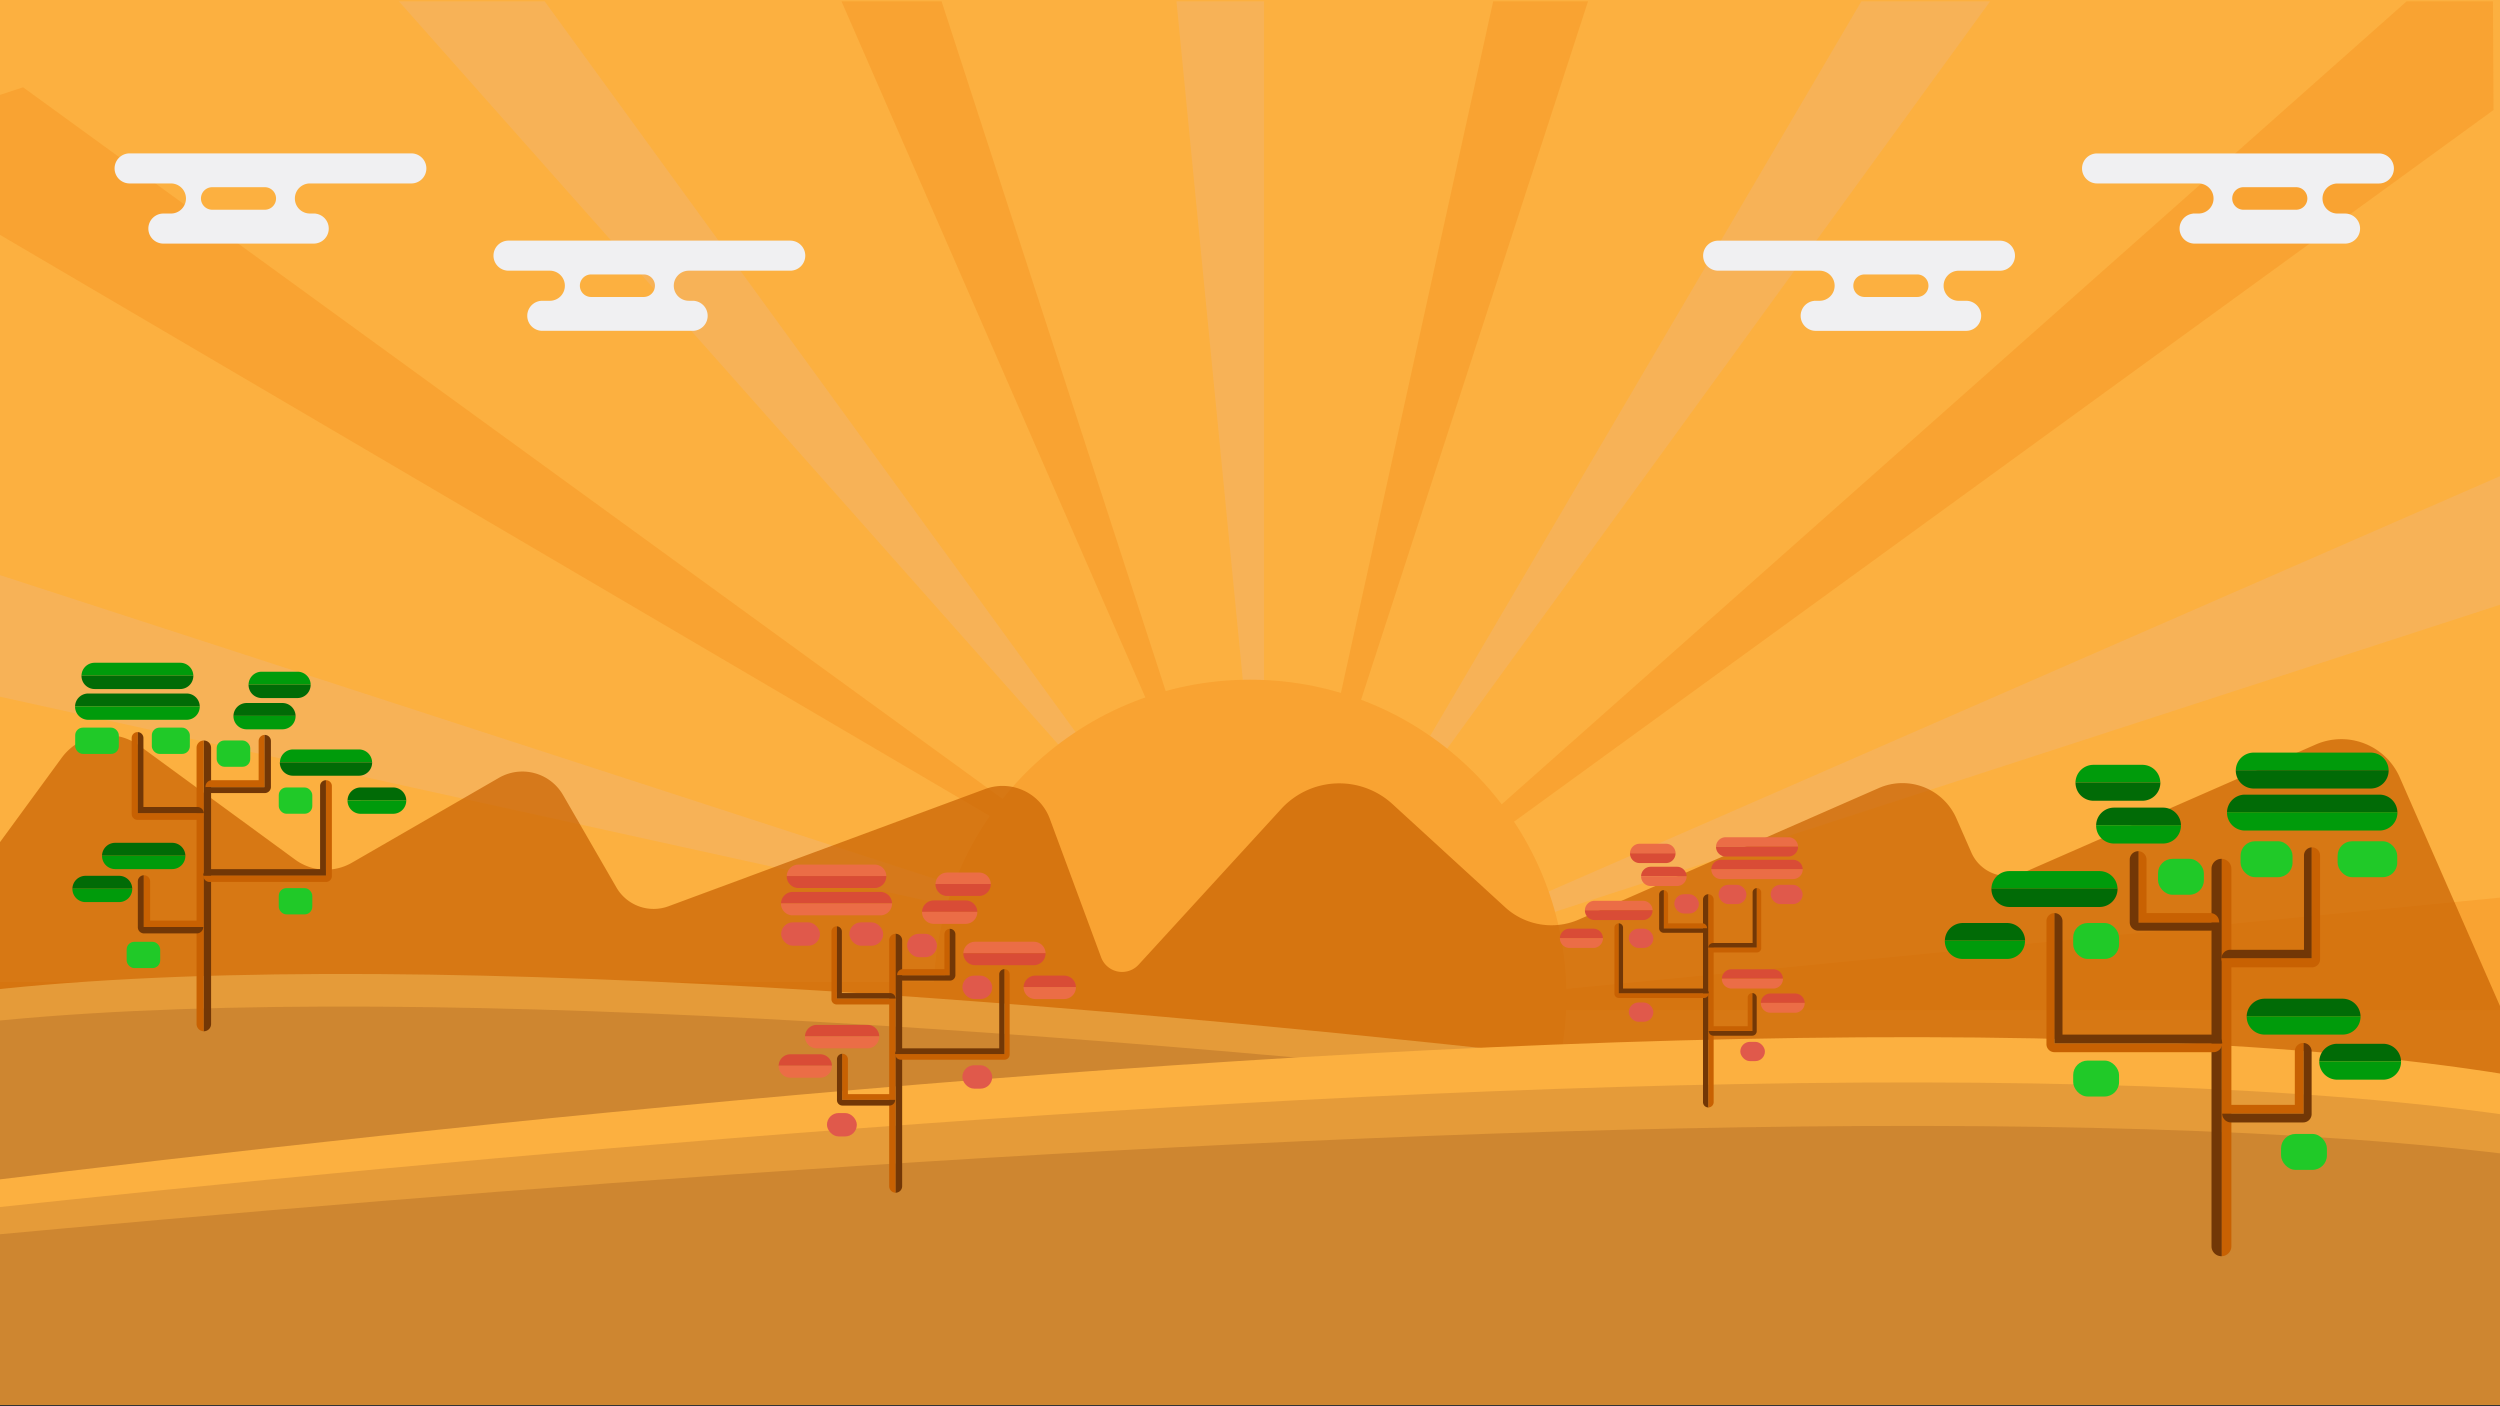 <svg id="Layer_1" data-name="Layer 1" xmlns="http://www.w3.org/2000/svg" xmlns:xlink="http://www.w3.org/1999/xlink" viewBox="0 0 1920 1080"><rect x="0" y="0" width="1920" height="1080" fill="#333333" stroke="none"/><defs><style>.cls-1{fill:none;}.cls-2{fill:#fcb040;}.cls-3{clip-path:url(#clip-path);}.cls-4{fill:#f7b257;}.cls-5{fill:#f9a332;}.cls-10,.cls-6{fill:#c86102;}.cls-6{opacity:0.7;}.cls-7{fill:#e59b39;}.cls-8{fill:#ce8630;}.cls-9{fill:#723706;}.cls-11{fill:#20c928;}.cls-12{fill:#009b0b;}.cls-13{fill:#016b06;}.cls-14{fill:#e0594b;}.cls-15{fill:#eb6d46;}.cls-16{fill:#d94c36;}.cls-17{fill:#f0f0f2;}</style><clipPath id="clip-path"><rect class="cls-1" y="1" width="1920" height="1078"/></clipPath></defs><title>Working for</title><rect class="cls-2" width="1920" height="1079"/><g class="cls-3"><polygon class="cls-4" points="855.48 -490.5 970.81 -407.6 970.81 689.31 855.48 -490.5"/><polygon class="cls-5" points="472.62 -396.75 607.93 -353.55 946.89 689.67 472.62 -396.75"/><polygon class="cls-4" points="137.47 -189.28 279.51 -190.01 924.26 697.41 137.47 -189.28"/><polygon class="cls-5" points="-117.16 111.6 17.7 67.02 905.12 711.76 -117.16 111.6"/><polygon class="cls-4" points="-266.35 476.44 -151.87 392.36 891.36 731.33 -266.35 476.44"/><polygon class="cls-5" points="-295.5 869.52 -212.6 754.19 884.31 754.19 -295.5 869.52"/><polygon class="cls-4" points="-201.75 1252.38 -158.55 1117.07 884.67 778.11 -201.75 1252.38"/><polygon class="cls-5" points="5.72 1587.53 4.99 1445.49 892.41 800.74 5.72 1587.53"/><polygon class="cls-4" points="306.6 1842.16 262.01 1707.3 906.76 819.88 306.6 1842.16"/><polygon class="cls-5" points="671.44 1991.35 587.36 1876.87 926.33 833.64 671.44 1991.35"/><polygon class="cls-4" points="1064.53 2020.5 949.19 1937.6 949.19 840.69 1064.53 2020.5"/><polygon class="cls-5" points="1447.38 1926.75 1312.07 1883.55 973.11 840.33 1447.38 1926.75"/><polygon class="cls-4" points="1782.53 1719.28 1640.49 1720.01 995.74 832.59 1782.53 1719.28"/><polygon class="cls-5" points="2037.16 1418.4 1902.3 1462.98 1014.88 818.24 2037.16 1418.4"/><polygon class="cls-4" points="2186.35 1053.56 2071.87 1137.64 1028.64 798.67 2186.35 1053.56"/><polygon class="cls-5" points="2215.5 660.48 2132.6 775.81 1035.69 775.81 2215.5 660.48"/><polygon class="cls-4" points="2121.75 277.62 2078.55 412.93 1035.33 751.89 2121.75 277.62"/><polygon class="cls-5" points="1914.28 -57.53 1915.01 84.51 1027.59 729.26 1914.28 -57.53"/><polygon class="cls-4" points="1613.4 -312.16 1657.98 -177.3 1013.24 710.12 1613.4 -312.16"/><polygon class="cls-5" points="1248.56 -461.35 1332.64 -346.87 993.67 696.36 1248.56 -461.35"/><circle class="cls-5" cx="960" cy="765" r="243"/><path class="cls-6" d="M2005.2,967,1843,597a49,49,0,0,0-64.55-25.21l-224.69,98.5A30.18,30.18,0,0,1,1514,654.71l-11.49-26.2a45.25,45.25,0,0,0-59.61-23.27L1212.64,706.17a52.65,52.65,0,0,1-56.71-9.4l-86.56-79.28A60.4,60.4,0,0,0,984,621.24L874.45,740.88a17.19,17.19,0,0,1-28.79-5.64L806.27,628.87A38.69,38.69,0,0,0,756.53,606L513.42,696a33,33,0,0,1-40-14.42l-41-71a36.05,36.05,0,0,0-49.26-13.2l-112.9,65.18a39.94,39.94,0,0,1-43.55-2.35L107.17,572.76A42.79,42.79,0,0,0,47.37,582l-202.63,277L210.36,1126.5l41.48-56.7,54.77,94.85,236-136.25,45.56,123L939,1021.51l159.18,145.8,148.15-161.75,66.36,151.37,297.22-130.3,41.78,95.3Z"/><path class="cls-7" d="M1875,1078.22H-280.53V900.15c-3.13-35.77,17.52-61.82,49.11-81.27C79,627.7,1756.09,881.79,1875,900.15Z"/><path class="cls-8" d="M1875,1078.22H-280.53V913.64c-3.13-33,17.52-57.13,49.11-75.11C79,661.85,1756.09,896.68,1875,913.64Z"/><path class="cls-2" d="M2200.84,1078.87-280.32,1081l-.42-139.23C85.2,892.39,1822.49,666,2161.55,902.36c16.13,11.24,29.23,23.62,38.88,37.28Z"/><path class="cls-7" d="M2200.82,1078.18l-2481.17,2.13-.36-121.79c366-43.23,2103.33-241.42,2442.3-34.74,16.13,9.83,29.23,20.67,38.87,32.61Z"/><path class="cls-8" d="M2200.8,1078.87-280.37,1081l-.32-105.7c366-37.57,2103.42-209.77,2442.32-30.43,16.12,8.53,29.21,17.93,38.85,28.29Z"/><path class="cls-9" d="M156.53,568.7a5.58,5.58,0,0,1,5.59,5.58V786.44a5.58,5.58,0,0,1-5.59,5.58h-.21V568.71Z"/><path class="cls-10" d="M156.32,568.71V792a5.59,5.59,0,0,1-5.37-5.57V574.28A5.58,5.58,0,0,1,156.32,568.71Z"/><path class="cls-10" d="M105.64,562.25h.22v62.27h50.66a1.48,1.48,0,0,1,0,.21,4.94,4.94,0,0,1-4.94,4.94H105.64a4.51,4.51,0,0,1-4.51-4.51V566.76A4.51,4.51,0,0,1,105.64,562.25Z"/><path class="cls-9" d="M105.86,562.26a4.51,4.51,0,0,1,4.29,4.5v53h41.44a4.93,4.93,0,0,1,4.93,4.73H105.86Z"/><path class="cls-10" d="M110.37,672.21h.21a4.72,4.72,0,0,1,4.72,4.72V707h35.86a4.94,4.94,0,0,1,4.94,4.94H110.37Z"/><path class="cls-9" d="M110.37,672.21v39.71H156.1a4.94,4.94,0,0,1-4.94,4.94H110.58a4.72,4.72,0,0,1-4.72-4.72V676.92A4.71,4.71,0,0,1,110.37,672.21Z"/><path class="cls-10" d="M157.84,604.56c0-.15,0-.29,0-.43a4.94,4.94,0,0,1,4.94-4.94h35.86V569.13a4.73,4.73,0,0,1,4.51-4.72v40.15Z"/><path class="cls-9" d="M203.13,604.56V564.41h.21a4.73,4.73,0,0,1,4.73,4.73v35.21a4.73,4.73,0,0,1-4.73,4.73H162.76a5,5,0,0,1-4.92-4.51Z"/><path class="cls-10" d="M250.37,599.19a4.51,4.51,0,0,1,4.51,4.51v69.14a4.51,4.51,0,0,1-4.51,4.51H161a4.94,4.94,0,0,1-4.94-4.94h94.27Z"/><path class="cls-9" d="M161,667.47h84.82V603.7a4.51,4.51,0,0,1,4.51-4.51v73.22H156.1A4.94,4.94,0,0,1,161,667.47Z"/><rect class="cls-11" x="166.41" y="568.7" width="25.77" height="20.18" rx="5.88" transform="translate(358.59 1157.58) rotate(-180)"/><rect class="cls-11" x="57.76" y="558.82" width="33.5" height="20.18" rx="5.88" transform="translate(149.01 1137.82) rotate(-180)"/><rect class="cls-11" x="116.59" y="558.82" width="29.2" height="20.18" rx="5.88" transform="translate(262.39 1137.82) rotate(180)"/><rect class="cls-11" x="214.08" y="604.77" width="25.77" height="20.18" rx="5.88" transform="translate(453.93 1229.73) rotate(-180)"/><rect class="cls-11" x="214.08" y="682.07" width="25.77" height="20.18" rx="5.88" transform="translate(453.93 1384.33) rotate(-180)"/><rect class="cls-11" x="97.27" y="723.3" width="25.77" height="20.18" rx="5.88" transform="translate(220.3 1466.79) rotate(-180)"/><path class="cls-12" d="M72.68,509h65.71a10.1,10.1,0,0,1,10.09,9.88H62.59A10.1,10.1,0,0,1,72.68,509Z"/><path class="cls-13" d="M148.48,518.88v.21h0a10.09,10.09,0,0,1-10.09,10.09H72.68a10.09,10.09,0,0,1-10.09-10.09h0v-.21Z"/><path class="cls-13" d="M67.74,532.62h75.59a10.08,10.08,0,0,1,10.08,9.88H57.65A10.1,10.1,0,0,1,67.74,532.62Z"/><path class="cls-12" d="M153.41,542.5a1.48,1.48,0,0,1,0,.21h0a10.1,10.1,0,0,1-10.09,10.1H67.74a10.1,10.1,0,0,1-10.09-10.1h0v-.21Z"/><path class="cls-12" d="M201,515.87h27.49a10.1,10.1,0,0,1,10.09,9.88H190.9A10.08,10.08,0,0,1,201,515.87Z"/><path class="cls-13" d="M238.56,525.75V526h0a10.1,10.1,0,0,1-10.09,10.1H201A10.1,10.1,0,0,1,190.89,526h0a1.48,1.48,0,0,1,0-.21Z"/><path class="cls-13" d="M189.39,539.92h27.48A10.08,10.08,0,0,1,227,549.8H179.3A10.09,10.09,0,0,1,189.39,539.92Z"/><path class="cls-12" d="M227,549.8c0,.07,0,.14,0,.21h0a10.1,10.1,0,0,1-10.1,10.1H189.39a10.1,10.1,0,0,1-10.1-10.1h0c0-.07,0-.14,0-.21Z"/><path class="cls-12" d="M225,575.57h50.68a10.1,10.1,0,0,1,10.09,9.88H215A10.08,10.08,0,0,1,225,575.57Z"/><path class="cls-13" d="M285.8,585.45v.21h0a10.09,10.09,0,0,1-10.09,10.09H225a10.09,10.09,0,0,1-10.09-10.09h0a1.48,1.48,0,0,1,0-.21Z"/><path class="cls-13" d="M277,604.77h24.91A10.08,10.08,0,0,1,312,614.65H266.91A10.1,10.1,0,0,1,277,604.77Z"/><path class="cls-12" d="M312,614.65a1.48,1.48,0,0,1,0,.21h0A10.1,10.1,0,0,1,301.91,625H277a10.09,10.09,0,0,1-10.09-10.1h0v-.21Z"/><path class="cls-13" d="M88.46,647.29h43.81a10.1,10.1,0,0,1,10.09,9.88h-64A10.08,10.08,0,0,1,88.46,647.29Z"/><path class="cls-12" d="M142.36,657.17v.21h0a10.09,10.09,0,0,1-10.09,10.09H88.46a10.09,10.09,0,0,1-10.09-10.09h0a1.48,1.48,0,0,1,0-.21Z"/><path class="cls-13" d="M65.7,672.63H91.47a10.09,10.09,0,0,1,10.09,9.87H55.61A10.09,10.09,0,0,1,65.7,672.63Z"/><path class="cls-12" d="M101.56,682.5v.22h0a10.09,10.09,0,0,1-10.09,10.09H65.7a10.09,10.09,0,0,1-10.09-10.09h0v-.22Z"/><path class="cls-9" d="M1706.07,659.58a7.64,7.64,0,0,0-7.63,7.63V957.15a7.64,7.64,0,0,0,7.63,7.63h.3V659.6Z"/><path class="cls-10" d="M1706.37,659.6V964.77a7.63,7.63,0,0,0,7.33-7.62V667.21A7.62,7.62,0,0,0,1706.37,659.6Z"/><path class="cls-10" d="M1775.62,650.78h-.29v85.09h-69.24c0,.1,0,.2,0,.3a6.75,6.75,0,0,0,6.75,6.74h62.8a6.16,6.16,0,0,0,6.17-6.16V656.94A6.16,6.16,0,0,0,1775.62,650.78Z"/><path class="cls-9" d="M1775.33,650.79a6.16,6.16,0,0,0-5.87,6.15v72.49h-56.64a6.73,6.73,0,0,0-6.73,6.45h69.24Z"/><path class="cls-10" d="M1769.17,801h-.3a6.46,6.46,0,0,0-6.45,6.46v41.08h-49a6.75,6.75,0,0,0-6.75,6.75h62.51Z"/><path class="cls-9" d="M1769.17,801v54.28h-62.51a6.75,6.75,0,0,0,6.75,6.75h55.46a6.46,6.46,0,0,0,6.46-6.46V807.49A6.46,6.46,0,0,0,1769.17,801Z"/><path class="cls-10" d="M1704.28,708.59a5.68,5.68,0,0,0,0-.59,6.75,6.75,0,0,0-6.75-6.75h-49V660.17a6.45,6.45,0,0,0-6.17-6.44v54.86Z"/><path class="cls-9" d="M1642.39,708.59V653.73l-.29,0a6.46,6.46,0,0,0-6.46,6.46V708.3a6.46,6.46,0,0,0,6.46,6.45h55.46a6.74,6.74,0,0,0,6.72-6.16Z"/><path class="cls-10" d="M1577.83,701.25a6.16,6.16,0,0,0-6.16,6.17v94.49a6.16,6.16,0,0,0,6.16,6.16h122.08a6.75,6.75,0,0,0,6.75-6.75H1577.83Z"/><path class="cls-9" d="M1699.91,794.57H1584V707.42a6.16,6.16,0,0,0-6.16-6.17V801.32h128.83A6.75,6.75,0,0,0,1699.91,794.57Z"/><rect class="cls-11" x="1657.36" y="659.58" width="35.22" height="27.59" rx="11.1"/><rect class="cls-11" x="1795.29" y="646.08" width="45.78" height="27.59" rx="11.1"/><rect class="cls-11" x="1720.75" y="646.08" width="39.91" height="27.59" rx="11.1"/><rect class="cls-11" x="1592.21" y="708.88" width="35.22" height="27.59" rx="11.1"/><rect class="cls-11" x="1592.21" y="814.53" width="35.22" height="27.59" rx="11.1"/><rect class="cls-11" x="1751.85" y="870.87" width="35.22" height="27.59" rx="11.1"/><path class="cls-12" d="M1820.67,578h-89.8a13.78,13.78,0,0,0-13.78,13.5h117.37A13.8,13.8,0,0,0,1820.67,578Z"/><path class="cls-13" d="M1717.09,591.5a2.81,2.81,0,0,0,0,.29h0a13.79,13.79,0,0,0,13.79,13.8h89.8a13.79,13.79,0,0,0,13.79-13.8h0v-.29Z"/><path class="cls-13" d="M1827.42,610.28h-103.3a13.78,13.78,0,0,0-13.78,13.5H1841.2A13.78,13.78,0,0,0,1827.42,610.28Z"/><path class="cls-12" d="M1710.34,623.78a2.81,2.81,0,0,0,0,.29h0a13.79,13.79,0,0,0,13.79,13.8h103.3a13.79,13.79,0,0,0,13.79-13.8h0a2.81,2.81,0,0,0,0-.29Z"/><path class="cls-12" d="M1645.33,587.39h-37.57a13.8,13.8,0,0,0-13.78,13.5h65.13A13.78,13.78,0,0,0,1645.33,587.39Z"/><path class="cls-13" d="M1594,600.89c0,.1,0,.19,0,.29h0a13.8,13.8,0,0,0,13.79,13.8h37.57a13.8,13.8,0,0,0,13.79-13.8h0c0-.1,0-.19,0-.29Z"/><path class="cls-13" d="M1661.17,620.26h-37.56a13.78,13.78,0,0,0-13.78,13.5H1675A13.8,13.8,0,0,0,1661.17,620.26Z"/><path class="cls-12" d="M1609.83,633.76a2.81,2.81,0,0,0,0,.29h0a13.78,13.78,0,0,0,13.79,13.79h37.56a13.79,13.79,0,0,0,13.8-13.79h0c0-.1,0-.19,0-.29Z"/><path class="cls-12" d="M1612.46,669H1543.2a13.78,13.78,0,0,0-13.78,13.5h96.83A13.8,13.8,0,0,0,1612.46,669Z"/><path class="cls-13" d="M1529.42,682.47c0,.1,0,.2,0,.3h0a13.8,13.8,0,0,0,13.79,13.79h69.26a13.79,13.79,0,0,0,13.79-13.79h0v-.3Z"/><path class="cls-13" d="M1541.44,708.88h-34a13.78,13.78,0,0,0-13.78,13.5h61.61A13.8,13.8,0,0,0,1541.44,708.88Z"/><path class="cls-12" d="M1493.62,722.38c0,.1,0,.2,0,.3h0a13.79,13.79,0,0,0,13.79,13.79h34a13.8,13.8,0,0,0,13.8-13.79h0c0-.1,0-.2,0-.3Z"/><path class="cls-13" d="M1799.1,767h-59.87a13.8,13.8,0,0,0-13.78,13.5h87.44A13.8,13.8,0,0,0,1799.1,767Z"/><path class="cls-12" d="M1725.45,780.49c0,.1,0,.19,0,.29h0a13.79,13.79,0,0,0,13.79,13.79h59.87a13.78,13.78,0,0,0,13.79-13.79h0v-.29Z"/><path class="cls-13" d="M1830.21,801.62H1795a13.78,13.78,0,0,0-13.78,13.5H1844A13.78,13.78,0,0,0,1830.21,801.62Z"/><path class="cls-12" d="M1781.21,815.12a2.71,2.71,0,0,0,0,.29h0A13.78,13.78,0,0,0,1795,829.2h35.22A13.79,13.79,0,0,0,1844,815.41h0c0-.1,0-.2,0-.29Z"/><path class="cls-9" d="M687.86,717.15a5,5,0,0,1,5,5V911a5,5,0,0,1-5,5h-.19V717.16Z"/><path class="cls-10" d="M687.67,717.16V916a5,5,0,0,1-4.78-5V722.12A5,5,0,0,1,687.67,717.16Z"/><path class="cls-10" d="M642.55,711.42h.19v55.43h45.11a1.34,1.34,0,0,1,0,.2,4.4,4.4,0,0,1-4.39,4.39H642.55a4,4,0,0,1-4-4v-52A4,4,0,0,1,642.55,711.42Z"/><path class="cls-9" d="M642.74,711.43a4,4,0,0,1,3.82,4v47.23h36.91a4.39,4.39,0,0,1,4.38,4.2H642.74Z"/><path class="cls-10" d="M646.76,809.32H647a4.2,4.2,0,0,1,4.2,4.21v26.77h31.93a4.39,4.39,0,0,1,4.4,4.39H646.76Z"/><path class="cls-9" d="M646.76,809.32v35.36h40.72a4.4,4.4,0,0,1-4.4,4.4H647a4.2,4.2,0,0,1-4.21-4.21V813.52A4.2,4.2,0,0,1,646.76,809.32Z"/><path class="cls-10" d="M689,749.08c0-.12,0-.25,0-.38a4.4,4.4,0,0,1,4.4-4.4h31.93V717.54a4.2,4.2,0,0,1,4-4.2v35.74Z"/><path class="cls-9" d="M729.35,749.08V713.34h.19a4.2,4.2,0,0,1,4.21,4.21v31.35a4.2,4.2,0,0,1-4.21,4.21H693.41a4.4,4.4,0,0,1-4.38-4Z"/><path class="cls-10" d="M771.42,744.3a4,4,0,0,1,4,4v61.56a4,4,0,0,1-4,4H691.88a4.4,4.4,0,0,1-4.4-4.4h83.94Z"/><path class="cls-9" d="M691.88,805.1H767.4V748.32a4,4,0,0,1,4-4v65.2H687.48A4.4,4.4,0,0,1,691.88,805.1Z"/><rect class="cls-14" x="696.66" y="717.15" width="22.94" height="17.97" rx="8.99" transform="translate(1416.26 1452.28) rotate(180)"/><rect class="cls-14" x="599.91" y="708.36" width="29.83" height="17.97" rx="8.99" transform="translate(1229.65 1434.69) rotate(-180)"/><rect class="cls-14" x="652.3" y="708.36" width="26" height="17.97" rx="8.99" transform="translate(1330.6 1434.69) rotate(-180)"/><rect class="cls-14" x="739.1" y="749.27" width="22.94" height="17.97" rx="8.99" transform="translate(1501.15 1516.52) rotate(-180)"/><rect class="cls-14" x="739.1" y="818.11" width="22.94" height="17.97" rx="8.99" transform="translate(1501.15 1654.19) rotate(-180)"/><rect class="cls-14" x="635.09" y="854.82" width="22.94" height="17.97" rx="8.99" transform="translate(1293.13 1727.61) rotate(-180)"/><path class="cls-15" d="M613.2,664h58.51a9,9,0,0,1,9,8.8H604.22A9,9,0,0,1,613.2,664Z"/><path class="cls-16" d="M680.69,672.8V673h0a9,9,0,0,1-9,9H613.2a9,9,0,0,1-9-9h0c0-.07,0-.13,0-.19Z"/><path class="cls-16" d="M608.8,685h67.3a9,9,0,0,1,9,8.8H599.82A9,9,0,0,1,608.8,685Z"/><path class="cls-15" d="M685.09,693.83V694h0a9,9,0,0,1-9,9H608.8a9,9,0,0,1-9-9h0v-.19Z"/><path class="cls-15" d="M727.44,670.12h24.48a9,9,0,0,1,9,8.79H718.46A9,9,0,0,1,727.44,670.12Z"/><path class="cls-16" d="M760.9,678.91v.19h0a9,9,0,0,1-9,9H727.44a9,9,0,0,1-9-9h0v-.19Z"/><path class="cls-16" d="M717.12,691.53h24.47a9,9,0,0,1,9,8.8H708.14A9,9,0,0,1,717.12,691.53Z"/><path class="cls-15" d="M750.57,700.33c0,.06,0,.12,0,.19h0a9,9,0,0,1-9,9H717.12a9,9,0,0,1-9-9h0a1.15,1.15,0,0,1,0-.19Z"/><path class="cls-15" d="M748.86,723.27H794a9,9,0,0,1,9,8.8H739.87A9,9,0,0,1,748.86,723.27Z"/><path class="cls-16" d="M803,732.07c0,.06,0,.12,0,.19h0a9,9,0,0,1-9,9H748.86a9,9,0,0,1-9-9h0v-.19Z"/><path class="cls-16" d="M795.13,749.27h22.18a9,9,0,0,1,9,8.8H786.14A9,9,0,0,1,795.13,749.27Z"/><path class="cls-15" d="M826.29,758.07v.19h0a9,9,0,0,1-9,9H795.13a9,9,0,0,1-9-9h0v-.19Z"/><path class="cls-16" d="M627.25,787.13h39a9,9,0,0,1,9,8.8h-57A9,9,0,0,1,627.25,787.13Z"/><path class="cls-15" d="M675.24,795.93v.19h0a9,9,0,0,1-9,9h-39a9,9,0,0,1-9-9h0v-.19Z"/><path class="cls-16" d="M607,809.69h22.94a9,9,0,0,1,9,8.8H598A9,9,0,0,1,607,809.69Z"/><path class="cls-15" d="M638.91,818.49c0,.06,0,.13,0,.19h0a9,9,0,0,1-9,9H607a9,9,0,0,1-9-9h0v-.19Z"/><path class="cls-9" d="M1312,686.77a4.11,4.11,0,0,0-4.1,4.1V846.43a4.1,4.1,0,0,0,4.1,4.09h.15V686.78Z"/><path class="cls-10" d="M1312.15,686.78V850.52a4.1,4.1,0,0,0,3.94-4.09V690.87A4.09,4.09,0,0,0,1312.15,686.78Z"/><path class="cls-10" d="M1349.31,682.05h-.15v45.65H1312v.16a3.62,3.62,0,0,0,3.62,3.62h33.69a3.31,3.31,0,0,0,3.31-3.31V685.36A3.31,3.31,0,0,0,1349.31,682.05Z"/><path class="cls-9" d="M1349.16,682.06a3.29,3.29,0,0,0-3.15,3.3v38.89h-30.39a3.62,3.62,0,0,0-3.62,3.46h37.16Z"/><path class="cls-10" d="M1345.85,762.67h-.16a3.46,3.46,0,0,0-3.46,3.46v22h-26.3a3.62,3.62,0,0,0-3.62,3.62h33.54Z"/><path class="cls-9" d="M1345.85,762.67v29.12h-33.54a3.63,3.63,0,0,0,3.62,3.63h29.76a3.48,3.48,0,0,0,3.47-3.47V766.13A3.47,3.47,0,0,0,1345.85,762.67Z"/><path class="cls-10" d="M1311,713.07c0-.11,0-.21,0-.32a3.62,3.62,0,0,0-3.62-3.62h-26.29v-22a3.47,3.47,0,0,0-3.31-3.46v29.44Z"/><path class="cls-9" d="M1277.83,713.07V683.63h-.16a3.46,3.46,0,0,0-3.46,3.47v25.82a3.46,3.46,0,0,0,3.46,3.46h29.76a3.62,3.62,0,0,0,3.61-3.3Z"/><path class="cls-10" d="M1243.19,709.13a3.31,3.31,0,0,0-3.31,3.31v50.7a3.31,3.31,0,0,0,3.31,3.3h65.5a3.62,3.62,0,0,0,3.62-3.62h-69.12Z"/><path class="cls-9" d="M1308.69,759.2H1246.5V712.44a3.31,3.31,0,0,0-3.31-3.31v53.69h69.12A3.62,3.62,0,0,0,1308.69,759.2Z"/><rect class="cls-14" x="1285.86" y="686.77" width="18.89" height="14.8" rx="7.4"/><rect class="cls-14" x="1359.86" y="679.53" width="24.56" height="14.8" rx="7.4"/><rect class="cls-14" x="1319.87" y="679.53" width="21.41" height="14.8" rx="7.4"/><rect class="cls-14" x="1250.9" y="713.22" width="18.89" height="14.8" rx="7.4"/><rect class="cls-14" x="1250.9" y="769.91" width="18.89" height="14.8" rx="7.4"/><rect class="cls-14" x="1336.56" y="800.14" width="18.89" height="14.8" rx="7.4"/><path class="cls-15" d="M1373.48,643H1325.3a7.39,7.39,0,0,0-7.39,7.24h63A7.4,7.4,0,0,0,1373.48,643Z"/><path class="cls-16" d="M1317.91,650.24a.92.92,0,0,0,0,.16h0a7.4,7.4,0,0,0,7.4,7.4h48.18a7.4,7.4,0,0,0,7.4-7.4h0v-.16Z"/><path class="cls-16" d="M1377.1,660.32h-55.42a7.41,7.41,0,0,0-7.4,7.24h70.22A7.4,7.4,0,0,0,1377.1,660.32Z"/><path class="cls-15" d="M1314.28,667.56v.16h0a7.4,7.4,0,0,0,7.4,7.4h55.42a7.4,7.4,0,0,0,7.4-7.4h0v-.16Z"/><path class="cls-15" d="M1279.4,648h-20.15a7.41,7.41,0,0,0-7.4,7.24h35A7.4,7.4,0,0,0,1279.4,648Z"/><path class="cls-16" d="M1251.85,655.28v.16h0a7.4,7.4,0,0,0,7.4,7.4h20.15a7.4,7.4,0,0,0,7.4-7.4h0v-.16Z"/><path class="cls-16" d="M1287.91,665.67h-20.16a7.4,7.4,0,0,0-7.39,7.25h34.94A7.4,7.4,0,0,0,1287.91,665.67Z"/><path class="cls-15" d="M1260.36,672.92a.76.76,0,0,0,0,.15h0a7.4,7.4,0,0,0,7.4,7.4h20.16a7.4,7.4,0,0,0,7.4-7.4h0c0-.05,0-.1,0-.15Z"/><path class="cls-15" d="M1261.77,691.81h-37.16a7.41,7.41,0,0,0-7.4,7.24h52A7.41,7.41,0,0,0,1261.77,691.81Z"/><path class="cls-16" d="M1217.21,699.05v.16h0a7.4,7.4,0,0,0,7.4,7.4h37.16a7.4,7.4,0,0,0,7.4-7.4h0v-.16Z"/><path class="cls-16" d="M1223.66,713.22H1205.4a7.41,7.41,0,0,0-7.4,7.25h33.06A7.4,7.4,0,0,0,1223.66,713.22Z"/><path class="cls-15" d="M1198,720.47v.15h0a7.4,7.4,0,0,0,7.4,7.41h18.26a7.41,7.41,0,0,0,7.41-7.41h0s0-.1,0-.15Z"/><path class="cls-16" d="M1361.91,744.4h-32.12a7.4,7.4,0,0,0-7.4,7.24h46.92A7.41,7.41,0,0,0,1361.91,744.4Z"/><path class="cls-15" d="M1322.39,751.64v.16h0a7.4,7.4,0,0,0,7.4,7.4h32.12a7.4,7.4,0,0,0,7.4-7.4h0v-.16Z"/><path class="cls-16" d="M1378.6,763h-18.89a7.4,7.4,0,0,0-7.4,7.24H1386A7.41,7.41,0,0,0,1378.6,763Z"/><path class="cls-15" d="M1352.31,770.22c0,.06,0,.11,0,.16h0a7.4,7.4,0,0,0,7.41,7.4h18.89a7.4,7.4,0,0,0,7.4-7.4h0v-.16Z"/><path class="cls-17" d="M315.92,117.8H99.51A11.55,11.55,0,0,0,88,129.35h0a11.54,11.54,0,0,0,11.54,11.54h31.74a11.54,11.54,0,0,1,11.54,11.54h0A11.54,11.54,0,0,1,131.25,164h-5.77a11.54,11.54,0,0,0,0,23.08H240.9a11.54,11.54,0,0,0,1.4-23l0-.09H238a11.54,11.54,0,0,1-11.54-11.54h0A11.54,11.54,0,0,1,238,140.89h77.91a11.54,11.54,0,0,0,11.54-11.54h0A11.55,11.55,0,0,0,315.92,117.8ZM212,152.43h0a8.65,8.65,0,0,1-8.65,8.65H163a8.66,8.66,0,0,1-8.66-8.65h0a8.66,8.66,0,0,1,8.66-8.66h40.4A8.66,8.66,0,0,1,212,152.43Z"/><path class="cls-17" d="M606.92,184.8H390.51A11.55,11.55,0,0,0,379,196.35h0a11.54,11.54,0,0,0,11.54,11.54h31.74a11.54,11.54,0,0,1,11.54,11.54h0A11.54,11.54,0,0,1,422.25,231h-5.77a11.54,11.54,0,0,0,0,23.08H531.9a11.54,11.54,0,0,0,1.4-23l0-.09H529a11.54,11.54,0,0,1-11.54-11.54h0A11.54,11.54,0,0,1,529,207.89h77.91a11.54,11.54,0,0,0,11.54-11.54h0A11.55,11.55,0,0,0,606.92,184.8ZM503,219.43h0a8.65,8.65,0,0,1-8.65,8.65H454a8.66,8.66,0,0,1-8.66-8.65h0a8.66,8.66,0,0,1,8.66-8.66h40.4A8.66,8.66,0,0,1,503,219.43Z"/><path class="cls-17" d="M1599,129.35h0a11.54,11.54,0,0,0,11.54,11.54h77.91A11.54,11.54,0,0,1,1700,152.43h0A11.54,11.54,0,0,1,1688.42,164h-4.33l0,.09a11.54,11.54,0,0,0,1.41,23H1801a11.54,11.54,0,0,0,0-23.08h-5.77a11.54,11.54,0,0,1-11.54-11.54h0a11.53,11.53,0,0,1,11.54-11.54h31.74a11.54,11.54,0,0,0,11.54-11.54h0a11.55,11.55,0,0,0-11.54-11.55H1610.51A11.55,11.55,0,0,0,1599,129.35ZM1723,143.77h40.4a8.66,8.66,0,0,1,8.65,8.66h0a8.65,8.65,0,0,1-8.65,8.65H1723a8.65,8.65,0,0,1-8.65-8.65h0A8.66,8.66,0,0,1,1723,143.77Z"/><path class="cls-17" d="M1308,196.35h0a11.54,11.54,0,0,0,11.54,11.54h77.91A11.54,11.54,0,0,1,1409,219.43h0A11.54,11.54,0,0,1,1397.42,231h-4.33l0,.09a11.54,11.54,0,0,0,1.41,23H1510a11.54,11.54,0,0,0,0-23.08h-5.77a11.54,11.54,0,0,1-11.54-11.54h0a11.53,11.53,0,0,1,11.54-11.54h31.74a11.54,11.54,0,0,0,11.54-11.54h0a11.55,11.55,0,0,0-11.54-11.55H1319.51A11.55,11.55,0,0,0,1308,196.35ZM1432,210.77h40.4a8.66,8.66,0,0,1,8.65,8.66h0a8.65,8.65,0,0,1-8.65,8.65H1432a8.65,8.65,0,0,1-8.65-8.65h0A8.66,8.66,0,0,1,1432,210.77Z"/></g></svg>